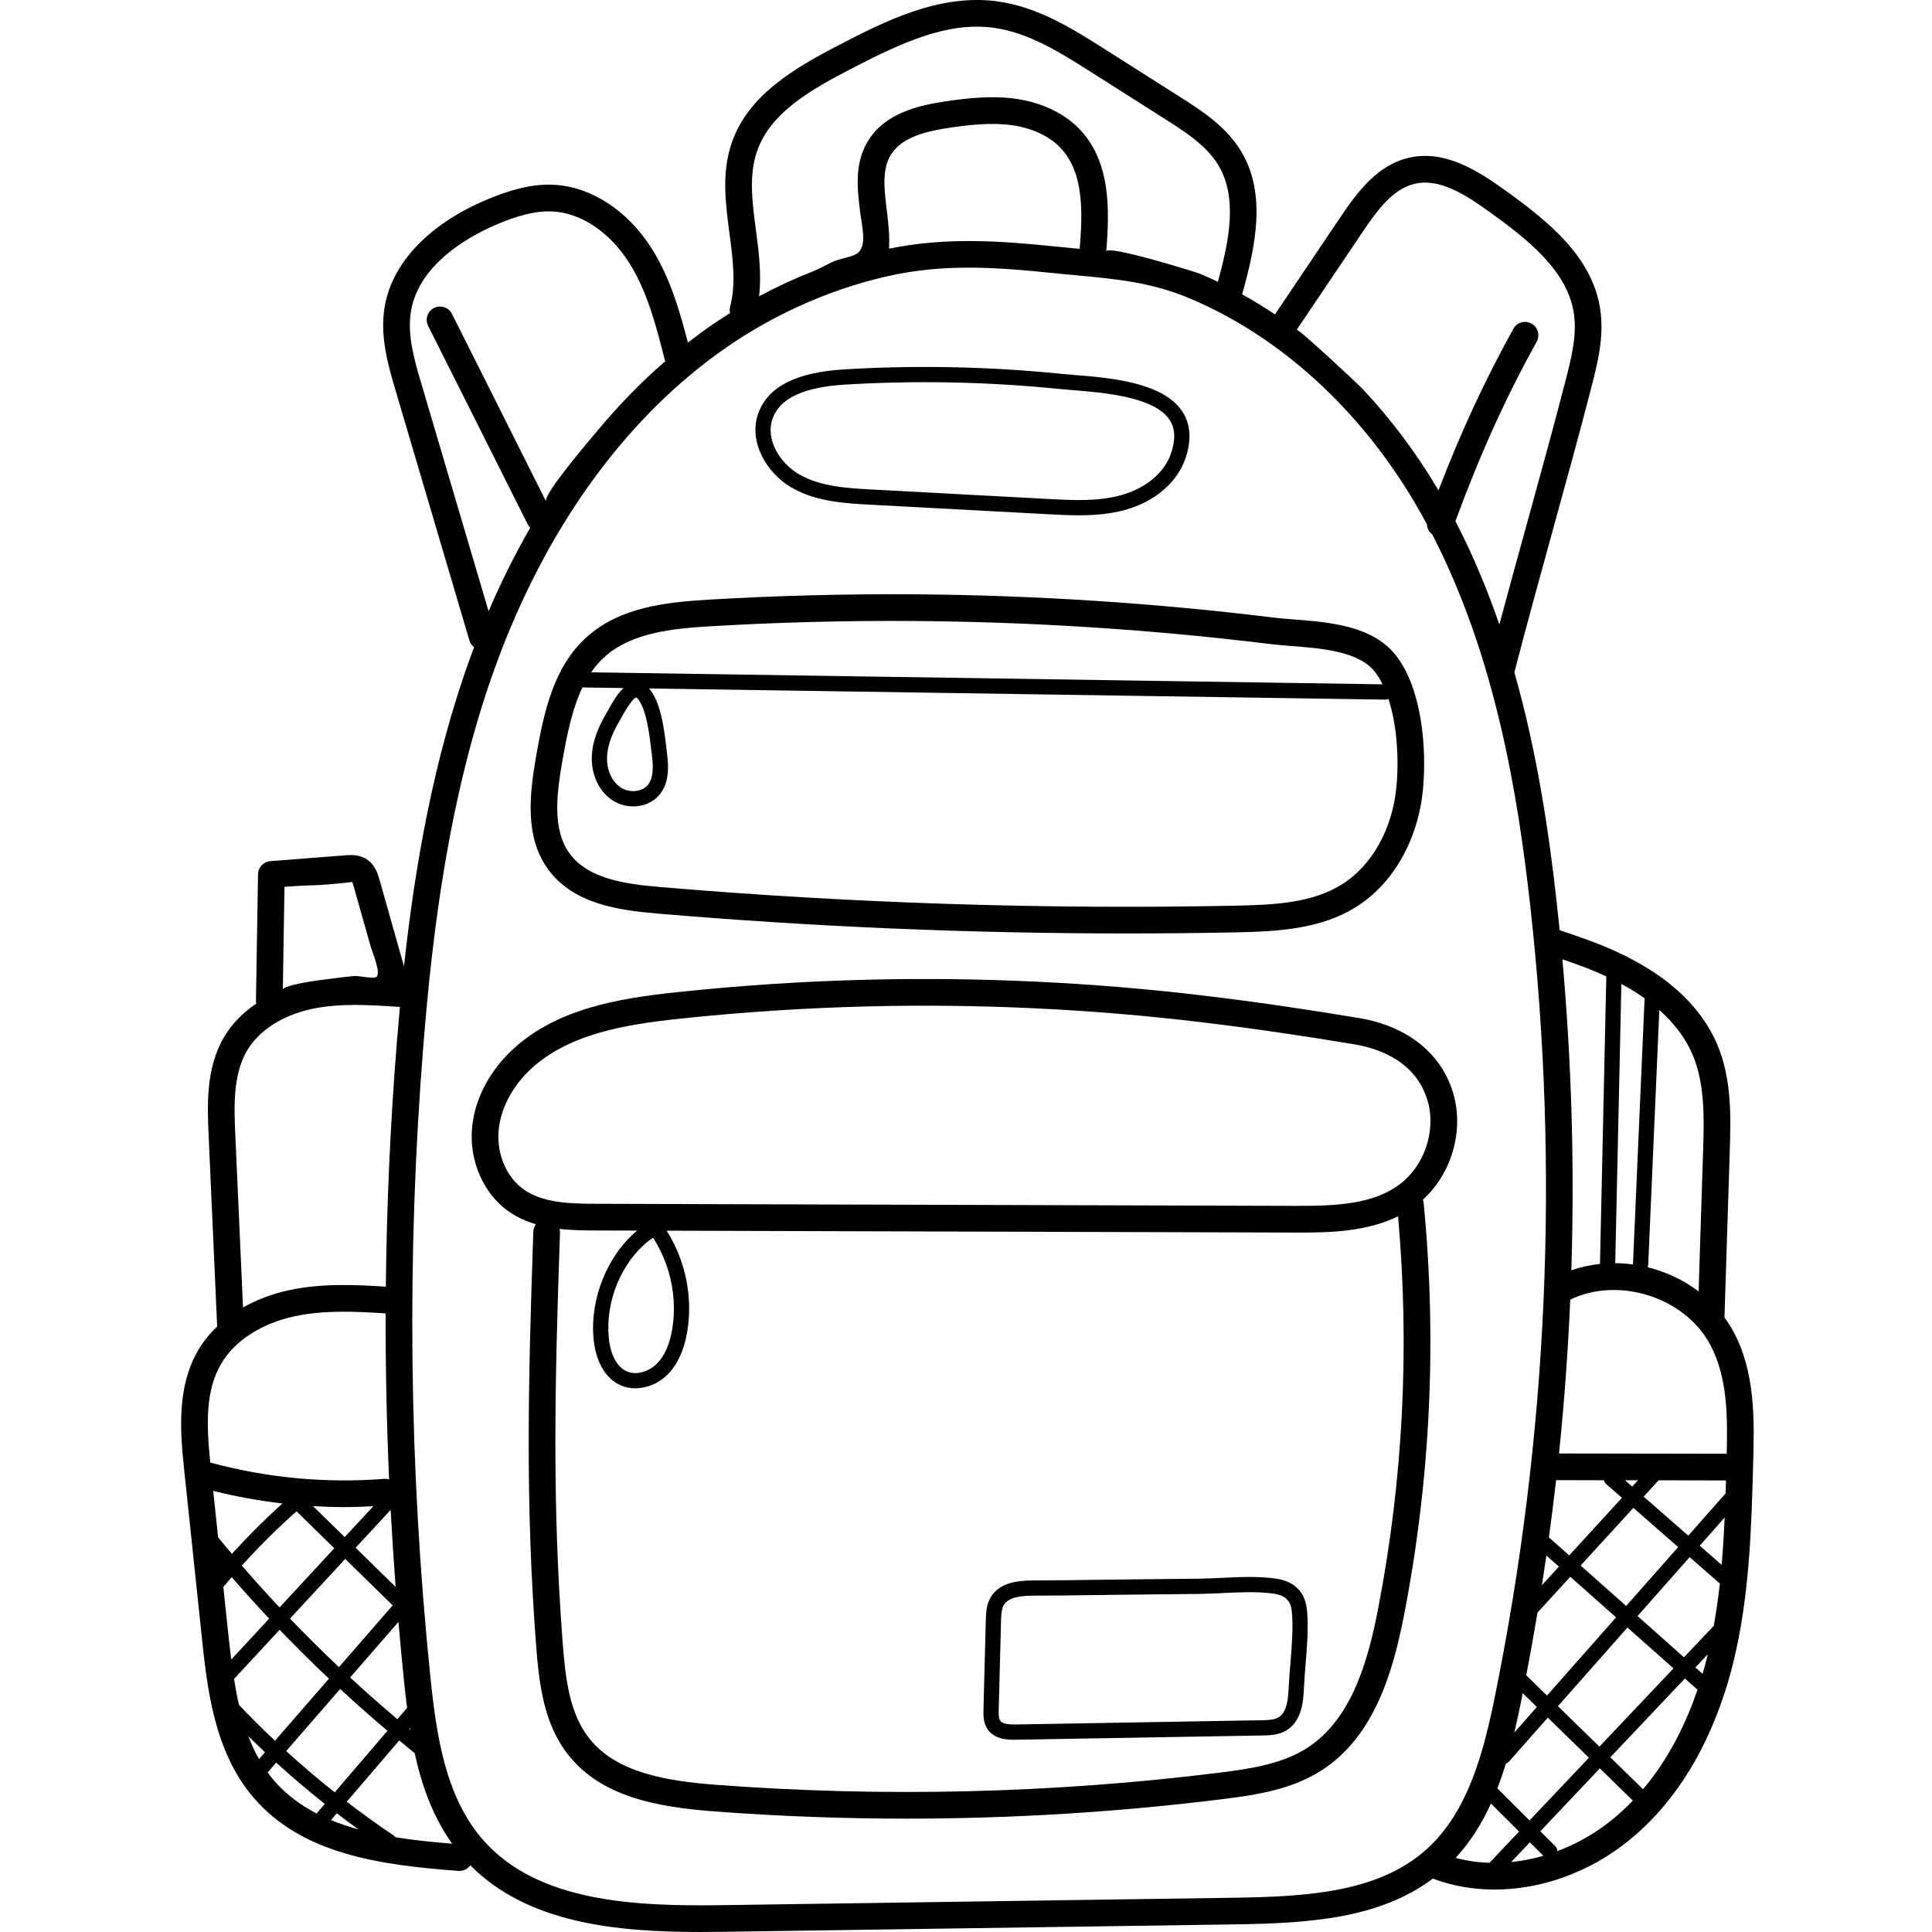 <svg height="512pt" viewBox="-48 0 512 512" width="512pt" xmlns="http://www.w3.org/2000/svg"><path d="m411.344 352.816c-.707-1.301-1.508-2.531-2.375-3.707.012-.102.039-.203.043-.312l1.387-43.492c.289-9.09.621-19.395-3.406-28.738-3.453-8-10.117-15.094-19.277-20.516-7.688-4.555-14.223-6.793-22.391-9.543-.246-2.43-.5-4.859-.77-7.289-2.039-18.273-5.117-39.539-11.23-61.031 3.082-11.961 6.68-24.996 10.156-37.602 3.504-12.691 7.125-25.812 10.23-37.871 1.633-6.344 3.484-13.535 2.352-20.848-2.141-13.824-13.582-23.086-25.113-31.391-7.406-5.328-16.098-10.832-25.547-8.676-8.27 1.891-13.539 8.852-18.23 15.824l-17.293 25.691c-2.848-1.902-5.754-3.676-8.711-5.312.008-.02.016-.031.023-.051 3.461-12.371 6.578-26.523-.309-37.902-4.027-6.648-10.562-10.801-16.332-14.465l-19.738-12.535c-8.34-5.293-17.793-11.297-28.715-12.719-15.465-2.012-30.055 5.543-41.773 11.613-11.953 6.188-23.988 13.277-28.355 25.754-2.789 7.969-1.703 16.184-.656 24.129.906 6.898 1.766 13.414.164 19.48-.148.566-.137 1.133-.016 1.668-2.699 1.695-5.344 3.48-7.918 5.363-1.09.801-2.172 1.625-3.246 2.461-2.137-8.289-4.73-17.324-9.68-25.09-6.395-10.023-16.09-16.281-25.941-16.742-6.289-.305-12.223 1.734-16.684 3.535-15.887 6.41-26.121 16.957-28.074 28.926-1.281 7.863.977 15.508 2.969 22.25l19.516 66.066c.219.738.66 1.352 1.23 1.789-.25.664-.504 1.328-.75 2-10.176 27.773-15.051 57.098-17.824 82.543l-6.504-22.992c-.383-1.352-1.094-3.871-3.352-5.348-2.062-1.352-4.355-1.172-5.727-1.062l-19.84 1.543c-1.816.141-3.23 1.641-3.258 3.465l-.547 33.547c-.004.258.023.508.074.75-3.648 2.465-6.613 5.531-8.648 9.051-4.754 8.227-4.316 18.055-3.965 25.949l2.258 50.562v.004c-2.023 1.93-3.746 4.062-5.094 6.383-5.906 10.164-4.574 22.801-3.602 32.031l4.594 43.574c1.434 13.633 3.223 30.594 13.754 42.867 12.98 15.133 33.941 17.887 54.297 19.406.09.008.18.012.27.012 1.172 0 2.227-.586 2.871-1.488 15.297 15.438 38.859 17.668 60.973 17.668 2.035 0 4.062-.02 6.066-.047l135.508-1.969c19.59-.281 38.348-1.477 52.527-12.133 5.168 1.941 10.707 2.902 16.352 2.902 12.336 0 25.164-4.523 35.672-13.062 16.52-13.43 24.117-32.992 27.582-47.039 4.355-17.66 4.836-35.934 5.305-53.602.273-10.434.613-23.418-5.281-34.234zm-22.555-17.609 2.953-67.547c3.438 3.055 6.699 6.934 8.758 11.707 3.406 7.895 3.102 17.359 2.836 25.715l-1.188 37.152c-3.996-3.023-8.625-5.199-13.496-6.398.074-.199.129-.406.137-.629zm-7.105-74.449c.797.434 1.605.887 2.43 1.375 1.176.695 2.434 1.504 3.723 2.422l-3.082 70.477c0 .02.004.043.004.062-1.559-.215-3.129-.332-4.703-.344zm-3.996-2.008-1.676 76.199c-2.578.273-5.125.828-7.59 1.691.871-27.453.082-54.965-2.371-82.422 4.223 1.441 7.918 2.801 11.637 4.531zm-13.305 133.504c4.297.016 8.508.027 12.676.031.094.387.305.754.625 1.035l4.141 3.621-13.969 15.254-5.379-4.773c.691-5.051 1.328-10.109 1.906-15.168zm20.48 7.348 11.871 10.391-13.785 15.602-12.074-10.715zm-2.223-7.309h3.438l-1.527 1.668zm-23.348 60.074-5.988 6.777c.672-2.816 1.273-5.621 1.828-8.359.141-.691.273-1.387.41-2.078zm-2.816-8.395c1.062-5.531 2.051-11.074 2.977-16.621l8.691-9.496 12.129 10.766-18.301 20.715zm5.711 11.219 10.891 10.625-15.73 16.625-8.535-8.52c.84-2.16 1.59-4.355 2.266-6.566.316-.109.617-.289.855-.559zm2.68-3.031 18.426-20.855 12.203 10.832-19.641 20.746zm.258-36.984-4.5 4.914c.41-2.617.805-5.238 1.184-7.859zm-52.09-353.605c4.059-6.035 8.184-11.562 13.941-12.879 6.574-1.5 13.406 2.895 19.84 7.523 10.32 7.426 20.539 15.609 22.258 26.734.91 5.875-.68 12.043-2.211 18.004-3.09 12-6.703 25.09-10.195 37.75-2.457 8.898-4.969 18-7.32 26.809-3.188-9.27-7.02-18.477-11.645-27.406 6.594-17.875 13.273-32.621 21.539-47.551.945-1.707.332-3.859-1.379-4.805-1.703-.945-3.859-.328-4.805 1.379-7.551 13.641-13.805 27.113-19.848 42.836-.094-.156-.18-.316-.273-.473-5.59-9.441-12.352-18.469-19.879-26.465-1.316-1.398-17.098-16.098-17.414-15.625.004 0 17.391-25.832 17.391-25.832zm-160.391-21.535c3.512-10.039 13.797-16.047 24.934-21.812 13.316-6.898 25.344-12.477 37.605-10.883 9.371 1.219 18.117 6.777 25.84 11.68l19.738 12.535c5.113 3.246 10.906 6.926 14.074 12.156 5.207 8.605 2.949 19.945-.078 30.969-1.594-.758-3.203-1.48-4.824-2.16-.926-.387-24.582-7.762-24.773-5.879.926-11.004 1.125-23.293-6.516-31.824-4.086-4.559-10.285-7.625-17.453-8.637-6.219-.875-12.484-.211-18.336.641-7.695 1.121-16.168 3.219-20.652 10.266-3.848 6.047-3.027 12.797-2.23 19.32.426 3.512 2.047 9.281-1.148 10.965-1.746.918-4.363 1.168-6.285 2.082-1.812.859-3.555 1.852-5.426 2.59-4.77 1.879-9.426 4.047-13.945 6.469.688-5.91-.086-11.836-.848-17.609-.984-7.449-1.91-14.488.324-20.867zm34.344 15.52c-.676-5.535-1.309-10.762 1.18-14.672 2.953-4.641 9.598-6.176 15.707-7.066 5.328-.773 10.992-1.387 16.328-.637 5.523.781 10.199 3.035 13.176 6.355 5.77 6.438 5.578 16.516 4.746 26.41-.043-.004-.086-.008-.129-.012-1.949-.18-3.926-.367-5.949-.574-14.645-1.516-29.082-2.594-44.453.539.215-3.473-.191-6.949-.605-10.344zm-123.324 46.121c-1.777-6.016-3.793-12.836-2.77-19.105 2.199-13.457 17.336-20.926 23.746-23.512 3.793-1.531 8.789-3.25 13.703-3.027 7.562.352 15.152 5.395 20.312 13.48 4.891 7.672 7.23 16.875 9.496 25.773.039.152.102.293.156.438-6.418 5.562-12.352 11.676-17.797 18.199-1.852 2.219-14.688 17.172-13.789 18.965-.004-.008-24.945-49.699-24.945-49.699-.875-1.742-2.996-2.449-4.742-1.574s-2.449 3-1.574 4.746l26.418 52.633c.168.336.383.625.629.879-4.02 6.988-7.707 14.367-11.027 22.109zm-3.02 356.246c.023.16.055.324.082.484-.098-.078-.195-.16-.293-.238zm-.762-5.32-2.57 3c-4.258-3.582-8.422-7.277-12.516-11.055l12.801-14.727c.438 5.055.895 10.105 1.414 15.148.258 2.535.543 5.086.871 7.633zm-16.531-45.258-8.391-8.207c2.746.16 5.496.258 8.254.258 2.57 0 5.145-.098 7.719-.234zm11.953-6.961c.086-.09.156-.191.223-.293.363 6.828.805 13.648 1.32 20.461l-10.609-10.379zm-14.703 9.926-14.516 15.668c-3.402-3.629-6.742-7.316-9.992-11.082 4.559-5.059 9.402-9.871 14.496-14.383zm2.891 2.824 12.57 12.301-14.234 16.371c-4.43-4.18-8.758-8.473-12.973-12.871zm-1.344 34.465c4.098 3.781 8.27 7.484 12.535 11.07l-13.977 16.316c-4.414-3.496-8.703-7.141-12.867-10.93zm-14.754-212.582c3.301-.258 6.609-.383 9.914-.52.785-.031 8.082-.637 7.992-.809.176.336.383 1.066.457 1.324 1.492 5.281 2.984 10.559 4.48 15.84.422 1.504 2.855 7.078 1.477 8.066-.746.535-4.672-.355-5.742-.266-2.934.242-5.867.695-8.793 1.039-.871.105-10.207 1.34-10.227 2.633 0-.016.441-27.309.441-27.309zm-10.016 43.555c3.137-5.43 9.418-9.504 17.227-11.184 7.426-1.598 15.359-1.074 23.027-.562.121.008.234-.012.352-.016-.301 3.258-.574 6.445-.82 9.52-1.73 21.473-2.695 43.051-2.914 64.648-8.422-.531-17.082-.914-25.68.941-4.449.957-8.555 2.527-12.168 4.582l-2.047-45.832c-.309-6.98-.699-15.66 3.023-22.098zm-6.809 82.91c3.566-6.141 10.672-10.754 19.488-12.652 7.809-1.684 16.082-1.285 24.145-.77-.035 14.668.266 29.34.918 43.988-.398-.113-.816-.172-1.25-.137-15.57 1.211-31.09-.242-46.152-4.32-1.008-10.039-1.316-18.941 2.852-26.109zm-2.066 33.613c6.059 1.52 12.18 2.625 18.344 3.34-4.684 4.215-9.152 8.68-13.387 13.352-1.227-1.457-2.457-2.906-3.66-4.383zm3.973 37.699-1.289-12.227c.73-.879 1.469-1.75 2.215-2.613 3.23 3.734 6.551 7.395 9.93 10.996l-10.047 10.844c-.289-2.289-.555-4.617-.809-7zm1.543 12.148 12.086-13.043c4.25 4.426 8.605 8.75 13.07 12.961l-14.301 16.449c-3.27-3.078-6.449-6.242-9.543-9.492-.512-2.219-.938-4.516-1.312-6.875zm6.621 21.238c-1.094-1.926-2.023-3.957-2.832-6.082 1.457 1.438 2.926 2.859 4.418 4.258zm15.266 14.41c-4.305-2.219-8.152-5.078-11.336-8.793-.582-.676-1.125-1.375-1.648-2.086l2.266-2.605c4.172 3.793 8.469 7.445 12.887 10.953zm3.812 1.758 1.547-1.805c1.883 1.449 3.789 2.867 5.715 4.258-2.508-.684-4.938-1.496-7.262-2.453zm17.117 4.547c-.133-.172-.285-.328-.473-.453-4.25-2.852-8.402-5.852-12.469-8.969l13.91-16.238c1.277 1.051 2.543 2.117 3.832 3.152.082.062.164.117.25.168 1.875 8.633 4.828 16.887 9.938 24.035-5.043-.402-10.094-.91-14.988-1.695zm273.156 3.238c-12.656 11.309-31.301 12.5-50.906 12.785l-135.508 1.965c-23.164.336-49.078-.699-63.617-17.344-9.914-11.352-12.312-27.609-13.918-43.289-5.688-55.469-6.305-111.777-1.836-167.355 2.316-28.758 6.602-66.223 19.312-100.926 12.867-35.121 32.992-63.449 58.207-81.926 13.652-10.004 29.395-17.215 45.531-20.855 7.359-1.66 14.418-2.262 21.488-2.262 7.395 0 14.805.66 22.578 1.465 2.047.211 4.047.398 6.02.582 10.605.984 19.762 1.836 29.859 6.066 23.711 9.938 44.898 29.137 59.656 54.059 1.141 1.926 2.234 3.879 3.293 5.84.043 1.051.559 2.027 1.402 2.664 16.828 32.598 22.738 69.344 25.977 98.402 7.801 69.949 4.664 140.395-9.324 209.375-2.938 14.469-7.008 30.746-18.215 40.754zm16.738 3.527c-3.059-.098-6.066-.531-8.969-1.301 3.938-4.277 6.973-9.184 9.359-14.418l7.449 7.438zm5.75-.199 4.949-5.23 3.574 3.57c-2.824.82-5.676 1.375-8.523 1.66zm26.797-11.254c-4.484 3.641-9.438 6.438-14.57 8.371-.012-.5-.207-.992-.586-1.371l-3.914-3.91 15.766-16.66 8.594 8.387c.055.051.113.09.172.137-1.695 1.762-3.508 3.457-5.461 5.047zm8.141-8.039c-.012-.012-.02-.023-.031-.035l-8.637-8.43 19.766-20.887 3.195 2.84c.051.043.105.074.16.113-2.926 8.59-7.457 18.117-14.453 26.398zm17.039-35.207c-.367 1.477-.785 3.023-1.254 4.617l-1.91-1.695 3.293-3.477c-.047.184-.086.367-.129.555zm1.707-8.102-7.891 8.34-12.305-10.922 13.809-15.625 7.652 6.699c.113.098.23.176.355.242-.414 3.781-.949 7.539-1.621 11.266zm2.094-16.152-5.809-5.082 6.609-7.48c-.188 4.188-.438 8.379-.801 12.562zm1.043-18.938-9.891 11.195-11.82-10.344 3.961-4.324c5.867.004 11.781.012 17.855.035-.031 1.145-.066 2.289-.105 3.438zm.297-10.508c-7.613-.031-14.965-.035-22.301-.039-7.285 0-14.586-.004-22.145-.035 1.402-13.566 2.395-27.168 2.984-40.781 12.789-6.16 30.188-.719 37 11.789 4.727 8.672 4.703 19.387 4.461 29.066zm0 0"/><path d="m10.562 414.613c.062.074.125.152.191.227-.051.059-.102.117-.148.172zm0 0"/><path d="m329.277 318.73c-.027-.281-.098-.551-.184-.809 7.492-6.824 10.836-17.898 8.156-27.715-2.945-10.785-12.062-18.219-25.008-20.395-14.148-2.371-27.977-4.375-41.102-5.945-29.539-3.543-59.598-4.965-89.348-4.23-16.867.418-33.902 1.539-50.633 3.332-15.098 1.617-32.188 4.305-43.984 15.824-6.016 5.871-9.605 13.219-10.117 20.695-.578 8.48 3.195 16.906 9.621 21.473 2.273 1.617 4.77 2.719 7.332 3.473-.402.551-.648 1.227-.676 1.957-1.371 40.285-2.125 71.707.715 109.32.816 10.773 2.078 21.121 8.52 29.312 8.895 11.316 23.961 13.914 38.914 15.035 16.879 1.27 33.824 1.902 50.781 1.902 27.992 0 56.008-1.727 83.734-5.168 9.371-1.164 18.426-2.621 26.199-7.605 14.004-8.98 18.953-26.008 21.949-41.477 6.953-35.906 8.68-72.574 5.129-108.98zm-245.168-18.758c.387-5.656 3.305-11.531 8.004-16.121 10.18-9.938 25.883-12.363 39.797-13.855 16.539-1.77 33.383-2.879 50.055-3.289 29.414-.73 59.133.676 88.336 4.18 13.016 1.559 26.73 3.543 40.77 5.898 5.945 1 16.363 4.312 19.359 15.281 2.105 7.707-.98 16.82-7.328 21.664-7.152 5.457-16.93 5.871-27.98 5.84l-185.113-.551c-7.617-.02-14.32-.324-19.234-3.816-4.465-3.172-7.078-9.152-6.664-15.23zm42.098 29.934c1.223 2.184 2.211 4.527 2.938 6.961 1.516 5.086 1.852 10.461.969 15.547-.688 3.957-2.035 6.969-4.008 8.957-1.91 1.926-5.27 3.254-7.984 2.059-3.734-1.641-4.602-6.852-4.801-9.016-.879-9.574 3.348-19.832 10.516-25.523.633-.508 1.012-.73 1.215-.828.359.414.922 1.426 1.156 1.844zm191 96.465c-2.707 14-7.066 29.328-18.824 36.867-6.523 4.184-14.723 5.48-23.254 6.543-44.059 5.469-88.844 6.555-133.113 3.23-13.344-1-26.684-3.191-33.891-12.355-5.211-6.629-6.297-15.832-7.023-25.477-2.816-37.258-2.066-68.488-.699-108.547.012-.332-.039-.652-.117-.965 3.449.398 6.801.414 9.699.422l10.871.031c-7.898 6.57-12.535 17.996-11.555 28.66v.004c.559 6.074 3.18 10.574 7.195 12.344 1.203.527 2.52.785 3.867.785 3.047 0 6.242-1.312 8.609-3.699 2.566-2.586 4.285-6.324 5.117-11.113.992-5.691.617-11.707-1.078-17.391-.809-2.715-1.914-5.332-3.281-7.777-.34-.609-.688-1.227-1.074-1.789l166.445.496c.605 0 1.223.004 1.855.004 7.742 0 17.34-.289 25.543-4.305 3.113 34.766 1.344 69.75-5.293 104.031zm0 0"/><path d="m107.445 168.871c-8.633 7.797-11.254 19.391-13.375 31.586-1.758 10.086-3.09 21.57 3.371 30.168 6.684 8.895 18.32 10.582 28.703 11.469 41.16 3.512 82.836 5.281 124.285 5.281 9.699 0 19.398-.094 29.062-.289 11.496-.23 22.582-.918 31.855-6.711 9.863-6.16 16.504-17.848 17.762-31.262 1.016-10.812-.258-26.578-7.184-35.434-6.168-7.883-17.688-8.785-26.945-9.512-1.98-.156-3.852-.301-5.508-.504-31.48-3.871-63.551-5.945-95.32-6.164-18.004-.125-36.227.352-54.18 1.406-11.637.688-23.738 2.02-32.527 9.965zm214.629 39.582c-1.055 11.234-6.465 20.926-14.469 25.926-7.758 4.844-17.387 5.422-28.258 5.637-50.711 1.023-102.055-.648-152.602-4.965-8.859-.754-18.727-2.113-23.652-8.672-4.766-6.34-3.629-15.684-2.059-24.711 1.23-7.059 2.625-13.859 5.328-19.492l10.871.168c-1.656 1.512-2.969 3.867-4.035 5.781-.227.41-.438.789-.621 1.102-2.406 4.086-3.633 7.781-3.746 11.305-.148 4.66 1.84 9.016 5.195 11.363 1.738 1.223 3.785 1.812 5.789 1.812 2.652 0 5.23-1.039 6.914-3.043 2.617-3.113 2.48-7.367 2.07-10.727l-.168-1.43c-.559-4.801-1.324-11.379-4.016-15.277-.207-.301-.418-.555-.625-.785l195.141 2.965h.031c.281 0 .551-.062.797-.168 2.277 6.961 2.801 15.875 2.113 23.211zm-206.02-17.172c.203-.344.43-.75.676-1.195 1.895-3.406 3.219-5.168 3.906-5.242 0 0 .246.09.656.684 2.121 3.07 2.848 9.316 3.328 13.449l.172 1.453c.312 2.547.461 5.719-1.152 7.637-1.59 1.887-5 2.133-7.297.523-2.25-1.574-3.578-4.613-3.473-7.93.09-2.828 1.133-5.898 3.184-9.379zm24.336-25.316c17.797-1.047 35.875-1.52 53.711-1.395 31.5.219 63.293 2.27 94.508 6.105 1.812.223 3.758.379 5.82.539 7.875.617 17.676 1.387 21.93 6.824.762.973 1.434 2.098 2.039 3.316l-209.742-3.184c1.023-1.484 2.188-2.848 3.527-4.059 7.09-6.406 17.82-7.539 28.207-8.148zm0 0"/><path d="m289.875 418.305c-4.594-.613-9.414-.379-14.078-.156-2.137.102-4.156.199-6.152.219l-20.844.219c-2.57.027-5.145.062-7.715.102-5.02.066-10.207.141-15.305.141-.004 0-.012 0-.02 0-4.203.043-8.809.59-11.121 4.312-1.285 2.07-1.348 4.445-1.395 6.355l-.613 23.531c-.035 1.426-.094 3.586 1.16 5.34 1.75 2.449 4.887 2.684 6.836 2.684.254 0 .492-.004.699-.008l65.074-1.121c1.973-.031 4.43-.074 6.57-1.387 4.203-2.578 4.457-8.285 4.578-11.027.09-2.102.266-4.219.449-6.461.383-4.66.781-9.473.395-14.09-.418-5.043-3.289-7.953-8.52-8.652zm4.098 22.41c-.176 2.18-.363 4.438-.461 6.613-.145 3.273-.566 6.484-2.648 7.762-1.207.738-2.973.766-4.531.793l-65.074 1.121c-1.688.023-3.523-.066-4.18-.984-.434-.605-.441-1.668-.41-2.891l.613-23.527c.039-1.496.082-3.191.789-4.328 1.281-2.062 4.621-2.375 7.723-2.406 5.117 0 10.32-.07 15.348-.141 2.566-.039 5.133-.074 7.699-.098l20.844-.219c2.07-.023 4.223-.125 6.305-.227 4.484-.215 9.121-.438 13.348.125 3.316.445 4.773 1.887 5.031 4.984.359 4.281-.023 8.926-.395 13.422zm0 0"/><path d="m153.008 109.375c-2.852 7.617 2.215 16.07 8.766 19.84 6.547 3.77 14.23 4.18 21.016 4.543l46.977 2.516c2.59.141 5.32.285 8.102.285 4.062 0 8.238-.309 12.246-1.414 7.801-2.145 13.773-7.199 15.98-13.512 1.719-4.926 1.469-9.145-.742-12.543-5.09-7.82-19.27-8.965-28.652-9.719-1.328-.109-2.559-.207-3.637-.316-18.996-1.922-38.281-2.312-57.316-1.164-12.691.77-20.129 4.523-22.738 11.484zm3.785 1.418c1.988-5.309 8.27-8.207 19.199-8.871 18.816-1.137 37.883-.75 56.664 1.152 1.105.109 2.359.211 3.719.32 8.074.652 21.582 1.742 25.594 7.898 1.512 2.324 1.617 5.27.312 9.004-1.77 5.062-6.719 9.156-13.238 10.953-6.121 1.684-12.699 1.332-19.062.992l-46.977-2.52c-6.328-.336-13.504-.723-19.215-4.008-5.09-2.93-9.102-9.316-6.996-14.922zm0 0"/></svg>